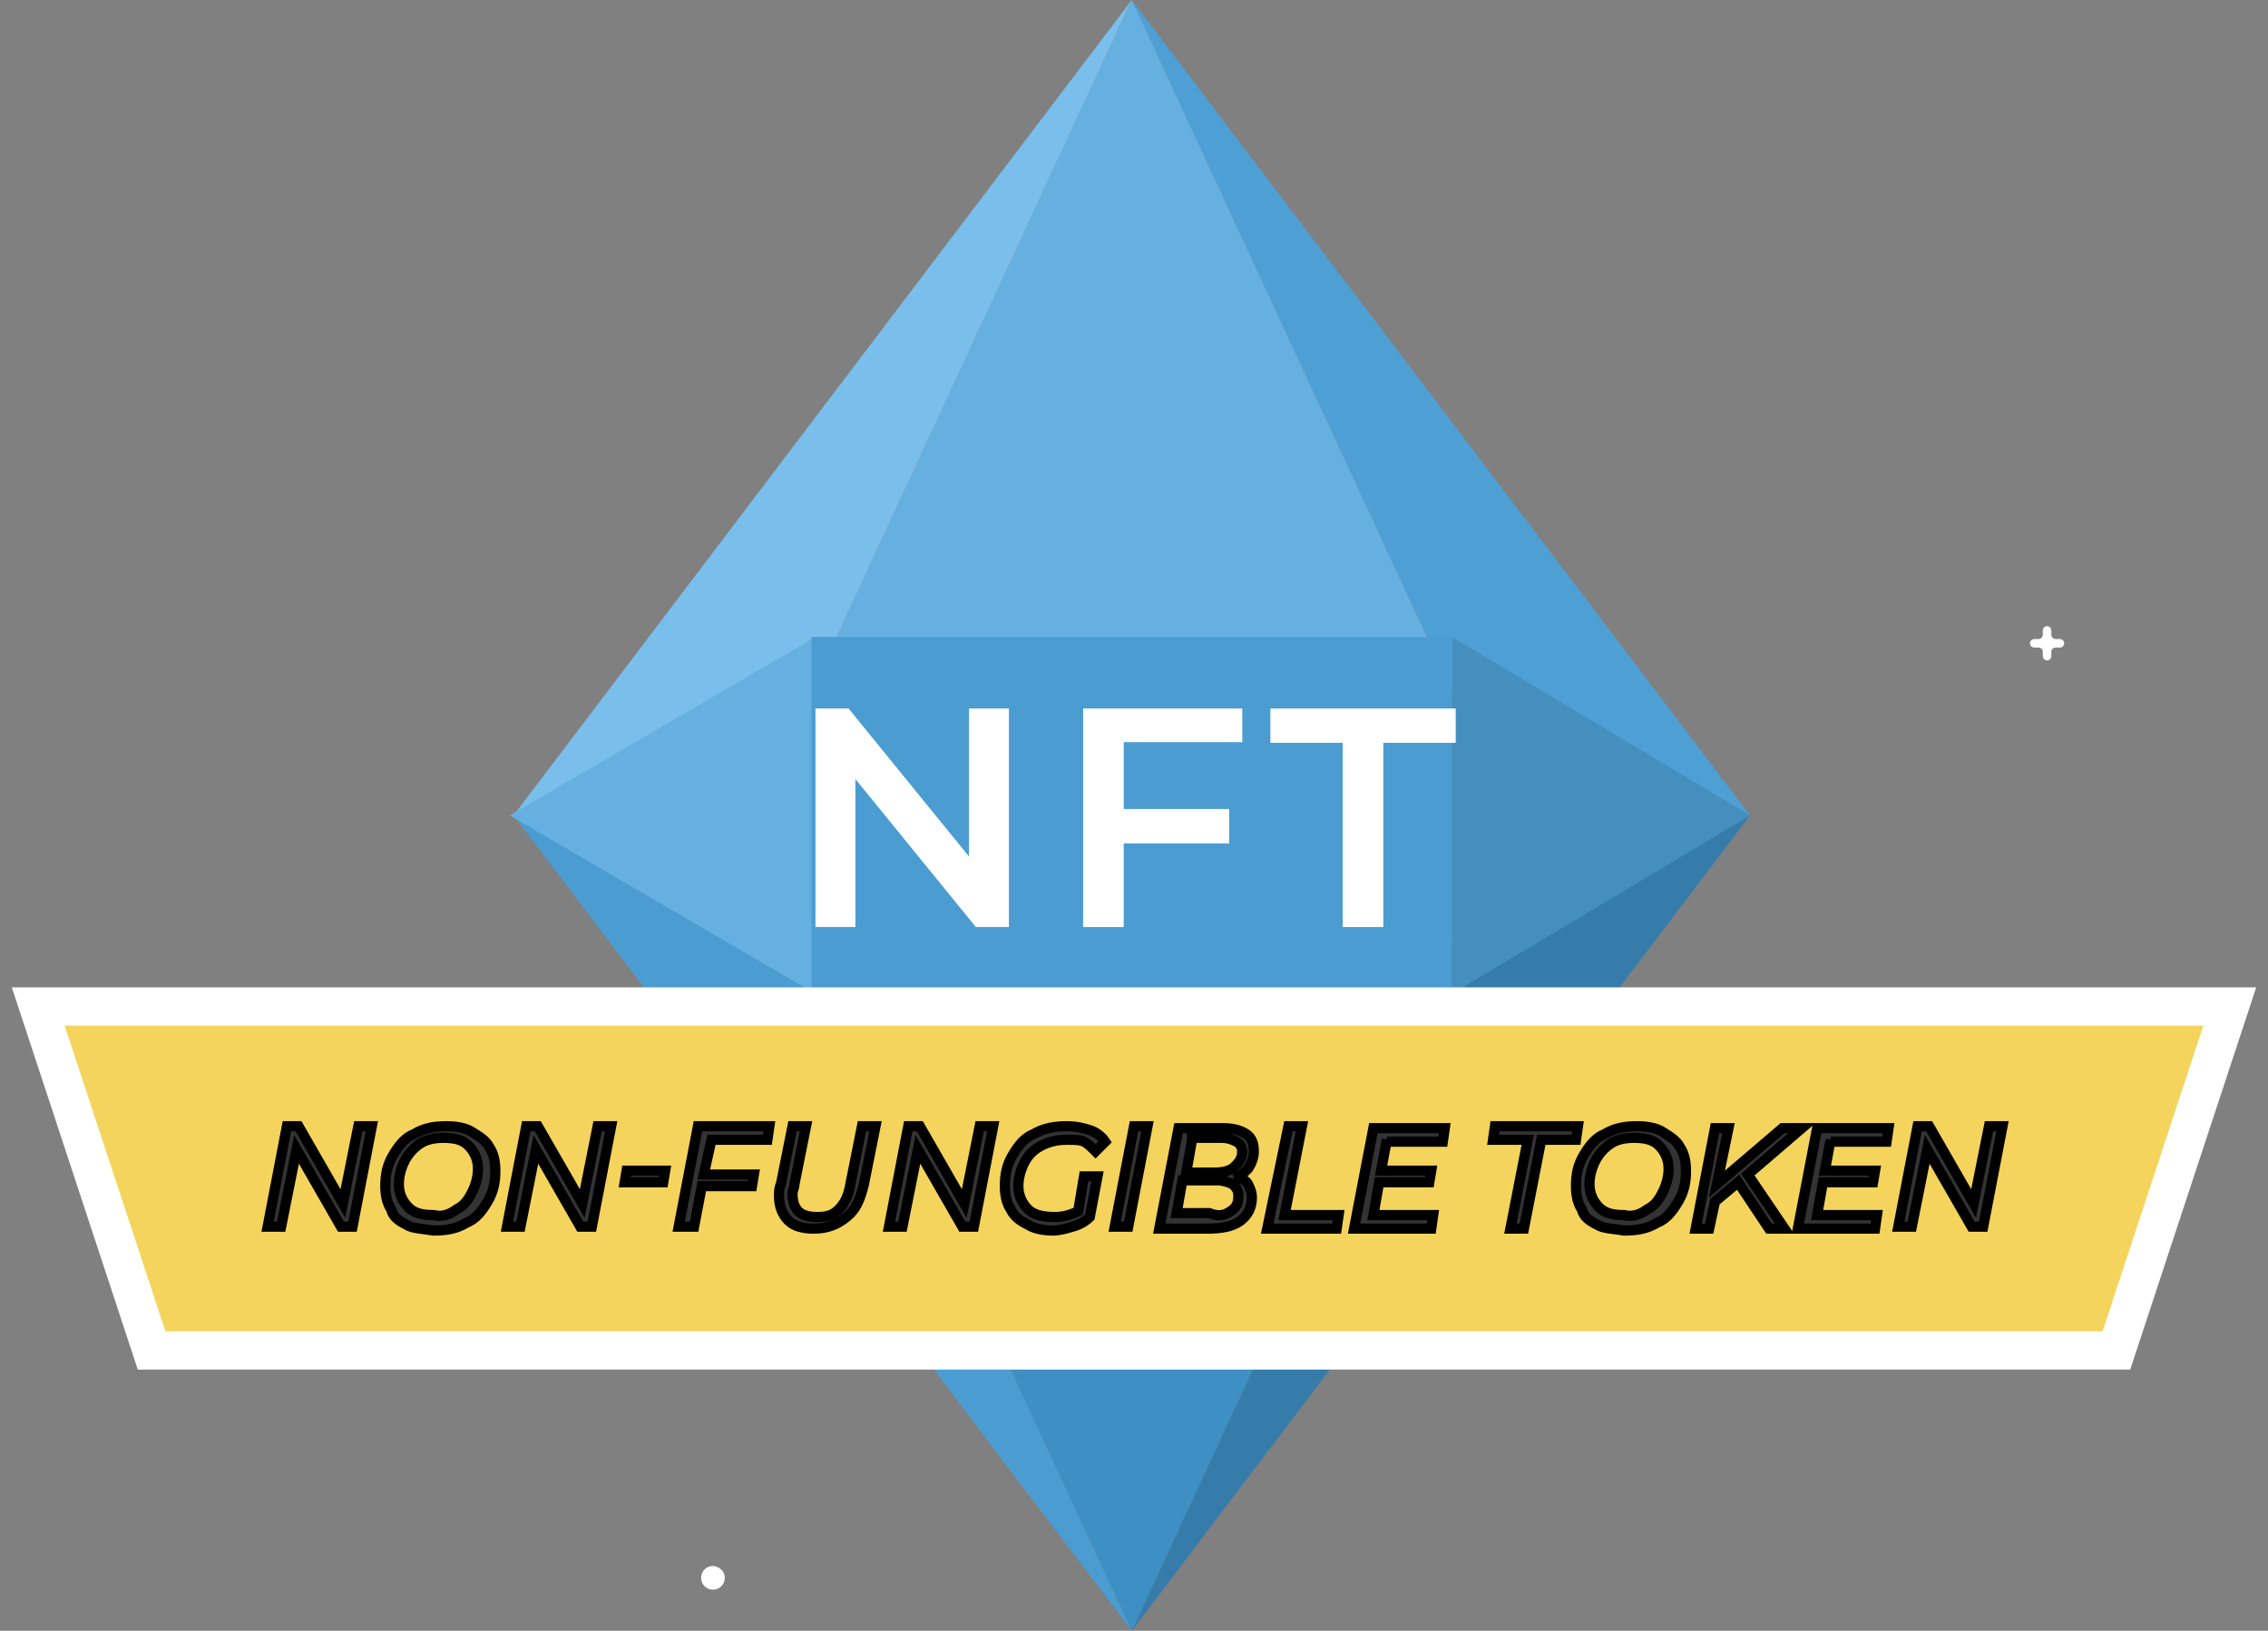 <svg width="178" height="128" viewBox="0 0 178 128" fill="none" xmlns="http://www.w3.org/2000/svg">
<rect x="0" y="0" width="178" height="128" fill="#808080" stroke="none"/>
<path d="M137.349 64L88.826 0L113.962 54.256L137.349 64Z" fill="#4E9FD4"/>
<path d="M88.826 0L40.303 64L63.691 54.256L88.826 0Z" fill="#7ABEEB"/>
<path d="M113.962 73.744L88.826 128L137.349 64L113.962 73.744Z" fill="#357CAB"/>
<path d="M40.303 64L88.826 128L63.691 73.744L40.303 64Z" fill="#4B9CD1"/>
<path d="M113.961 77.999L137.349 64L113.961 50V77.999Z" fill="#458FBF"/>
<path d="M113.96 54.256L88.825 0L63.69 54.256H113.96Z" fill="#66B0E1"/>
<path d="M63.69 73.744L88.825 128L113.96 73.744H63.69Z" fill="#3D8FC4"/>
<path d="M64 50L40 64L64 78V50Z" fill="#66B0E1"/>
<path d="M113.96 50H63.69V77.955H113.96V50Z" fill="#4B9CD1"/>
<path d="M56.886 123.843C56.886 124.365 56.477 124.774 55.957 124.774C55.436 124.774 55.027 124.365 55.027 123.843C55.027 123.322 55.436 122.913 55.957 122.913C56.477 122.95 56.886 123.36 56.886 123.843Z" fill="white"/>
<path d="M166.101 106H11.899L3 79H175L166.101 106Z" fill="#F4D45D" stroke="white" stroke-width="3"/>
<path d="M29.182 88.399L27.668 96.282H26.759L23.276 90.218L22.064 96.282H21.004L22.518 88.399H23.427L26.91 94.463L28.122 88.399H29.182Z" fill="#333333" stroke="black" stroke-width="0.8"/>
<path d="M31.908 96.13C31.302 95.827 30.848 95.524 30.697 94.917C30.394 94.463 30.242 93.856 30.242 93.098C30.242 92.189 30.394 91.431 30.848 90.673C31.302 89.915 31.757 89.308 32.514 89.005C33.271 88.55 34.029 88.399 35.089 88.399C35.846 88.399 36.603 88.55 37.057 88.854C37.512 89.157 38.118 89.46 38.421 90.066C38.724 90.521 38.875 91.127 38.875 91.885C38.875 92.795 38.724 93.553 38.269 94.311C37.815 95.069 37.36 95.675 36.603 95.978C35.846 96.433 35.089 96.585 34.029 96.585C33.12 96.433 32.362 96.433 31.908 96.13ZM35.846 94.917C36.452 94.614 36.755 94.159 37.057 93.553C37.361 92.947 37.512 92.34 37.512 91.734C37.512 90.976 37.209 90.37 36.755 89.915C36.3 89.46 35.694 89.308 34.786 89.308C34.029 89.308 33.423 89.46 32.968 89.763C32.514 90.066 32.06 90.521 31.757 91.127C31.454 91.734 31.302 92.34 31.302 92.947C31.302 93.705 31.605 94.311 32.06 94.766C32.514 95.221 33.12 95.372 34.029 95.372C34.634 95.524 35.24 95.372 35.846 94.917Z" fill="#333333" stroke="black" stroke-width="0.8"/>
<path d="M47.965 88.399L46.451 96.282H45.542L42.059 90.218L40.847 96.282H39.787L41.302 88.399H42.21L45.694 94.463L46.905 88.399H47.965Z" fill="#333333" stroke="black" stroke-width="0.8"/>
<path d="M49.177 91.886H52.206L52.054 92.795H49.025L49.177 91.886Z" fill="#333333" stroke="black" stroke-width="0.8"/>
<path d="M55.838 89.46L55.233 92.189H59.17L59.019 93.098H55.081L54.475 96.282H53.264L54.778 88.399H60.382L60.23 89.46H55.838Z" fill="#333333" stroke="black" stroke-width="0.8"/>
<path d="M61.896 95.827C61.442 95.372 61.139 94.766 61.139 93.856C61.139 93.553 61.139 93.25 61.29 92.947L62.199 88.399H63.259L62.35 92.947C62.35 93.25 62.199 93.401 62.199 93.705C62.199 94.311 62.35 94.766 62.653 95.069C62.956 95.372 63.41 95.524 64.168 95.524C64.925 95.524 65.379 95.372 65.834 94.917C66.288 94.463 66.591 93.856 66.742 92.947L67.651 88.399H68.711L67.803 92.947C67.5 94.159 67.197 94.917 66.439 95.524C65.682 96.13 64.925 96.433 63.865 96.433C63.108 96.433 62.35 96.282 61.896 95.827Z" fill="#333333" stroke="black" stroke-width="0.8"/>
<path d="M77.948 88.399L76.433 96.282H75.525L72.041 90.218L70.83 96.282H69.769L71.284 88.399H72.193L75.676 94.463L76.888 88.399H77.948Z" fill="#333333" stroke="black" stroke-width="0.8"/>
<path d="M85.075 92.34H86.135L85.529 95.524C85.226 95.827 84.772 96.13 84.166 96.282C83.712 96.433 83.106 96.585 82.651 96.585C81.894 96.585 81.137 96.433 80.683 96.13C80.077 95.827 79.623 95.524 79.32 94.917C79.017 94.463 78.865 93.856 78.865 93.098C78.865 92.189 79.017 91.431 79.471 90.673C79.925 89.915 80.38 89.308 81.137 89.005C81.894 88.55 82.803 88.399 83.712 88.399C84.469 88.399 85.075 88.55 85.529 88.702C85.984 88.854 86.438 89.157 86.741 89.612L85.984 90.37C85.681 90.066 85.378 89.763 85.075 89.612C84.772 89.46 84.317 89.46 83.712 89.46C82.954 89.46 82.349 89.612 81.743 89.915C81.137 90.218 80.683 90.673 80.38 91.279C80.077 91.885 79.925 92.492 79.925 93.098C79.925 93.856 80.228 94.463 80.683 94.917C81.137 95.372 81.894 95.524 82.803 95.524C83.409 95.524 84.015 95.372 84.62 95.069L85.075 92.34Z" fill="#333333" stroke="black" stroke-width="0.8"/>
<path d="M89.001 88.399H90.061L88.546 96.282H87.486L89.001 88.399Z" fill="#333333" stroke="black" stroke-width="0.8"/>
<path d="M97.947 92.946C98.099 93.25 98.25 93.553 98.25 94.007C98.25 94.766 97.947 95.372 97.341 95.827C96.736 96.281 95.827 96.433 94.767 96.433H90.981L92.495 88.55H95.978C96.736 88.55 97.341 88.702 97.796 89.005C98.25 89.308 98.402 89.763 98.402 90.369C98.402 90.824 98.25 91.279 97.947 91.734C97.644 92.037 97.341 92.34 96.887 92.492C97.493 92.492 97.796 92.643 97.947 92.946ZM96.584 95.069C97.039 94.766 97.19 94.462 97.19 93.856C97.19 93.401 97.039 93.25 96.736 92.946C96.433 92.795 95.978 92.643 95.524 92.643H92.798L92.344 95.22H94.918C95.675 95.523 96.13 95.372 96.584 95.069ZM93.555 89.46L93.101 92.037H95.373C95.978 92.037 96.584 91.885 96.887 91.582C97.19 91.279 97.493 90.976 97.493 90.369C97.493 90.066 97.341 89.763 97.039 89.611C96.736 89.46 96.433 89.308 95.827 89.308H93.555V89.46Z" fill="#333333" stroke="black" stroke-width="0.8"/>
<path d="M101.121 88.399H102.181L100.818 95.372H105.059L104.907 96.433H99.455L101.121 88.399Z" fill="#333333" stroke="black" stroke-width="0.8"/>
<path d="M108.846 89.46L108.392 91.885H112.33L112.178 92.795H108.24L107.786 95.372H112.481L112.33 96.433H106.271L107.786 88.55H113.39L113.238 89.611H108.846V89.46Z" fill="#333333" stroke="black" stroke-width="0.8"/>
<path d="M119.904 89.46H117.178L117.329 88.399H123.842L123.69 89.46H120.964L119.601 96.433H118.541L119.904 89.46Z" fill="#333333" stroke="black" stroke-width="0.8"/>
<path d="M125.353 96.13C124.748 95.827 124.293 95.524 124.142 94.917C123.839 94.463 123.688 93.856 123.688 93.098C123.688 92.189 123.839 91.431 124.293 90.673C124.748 89.915 125.202 89.308 125.959 89.005C126.717 88.55 127.474 88.399 128.534 88.399C129.291 88.399 130.048 88.55 130.503 88.854C130.957 89.157 131.563 89.46 131.866 90.066C132.169 90.521 132.32 91.127 132.32 91.885C132.32 92.795 132.169 93.553 131.714 94.311C131.26 95.069 130.806 95.675 130.048 95.978C129.291 96.433 128.534 96.585 127.474 96.585C126.565 96.433 125.808 96.433 125.353 96.13ZM129.291 94.917C129.897 94.614 130.2 94.159 130.503 93.553C130.806 92.947 130.957 92.34 130.957 91.734C130.957 90.976 130.654 90.37 130.2 89.915C129.746 89.46 129.14 89.308 128.231 89.308C127.474 89.308 126.868 89.46 126.414 89.763C125.959 90.066 125.505 90.521 125.202 91.127C124.899 91.734 124.748 92.34 124.748 92.947C124.748 93.705 125.051 94.311 125.505 94.766C125.959 95.221 126.565 95.372 127.474 95.372C128.08 95.524 128.685 95.372 129.291 94.917Z" fill="#333333" stroke="black" stroke-width="0.8"/>
<path d="M137.171 92.189L140.049 96.433H138.837L136.414 92.795L134.597 94.311L134.142 96.433H133.082L134.597 88.55H135.657L134.748 92.946L139.897 88.55H141.412L137.171 92.189Z" fill="#333333" stroke="black" stroke-width="0.8"/>
<path d="M143.674 89.46L143.22 91.885H147.158L147.006 92.795H143.069L142.614 95.372H147.309L147.158 96.433H141.1L142.614 88.55H148.218L148.066 89.611H143.674V89.46Z" fill="#333333" stroke="black" stroke-width="0.8"/>
<path d="M157.163 88.399L155.648 96.282H154.74L151.256 90.218L150.045 96.282H148.984L150.499 88.399H151.408L154.891 94.463L156.103 88.399H157.163Z" fill="#333333" stroke="black" stroke-width="0.8"/>
<path d="M161.665 50.156H161.33C161.144 50.156 160.995 50.007 160.995 49.821V49.486C160.995 49.337 160.884 49.188 160.735 49.151C160.512 49.114 160.326 49.262 160.326 49.486V49.821C160.326 50.007 160.177 50.156 159.991 50.156H159.657C159.508 50.156 159.359 50.267 159.322 50.416C159.285 50.639 159.434 50.825 159.657 50.825H159.991C160.177 50.825 160.326 50.974 160.326 51.16V51.495C160.326 51.644 160.438 51.793 160.586 51.83C160.809 51.867 160.995 51.719 160.995 51.495V51.16C160.995 50.974 161.144 50.825 161.33 50.825H161.665C161.888 50.825 162.036 50.639 161.999 50.416C161.962 50.267 161.813 50.156 161.665 50.156Z" fill="white"/>
<path d="M79.182 55.608V72.764H76.587L67.134 61.147V72.764H64V55.608H66.596L76.048 67.225V55.608H79.182Z" fill="white"/>
<path d="M88.193 58.255V63.5H96.47V66.196H88.193V72.764H85.01V55.608H97.498V58.255H88.193Z" fill="white"/>
<path d="M105.384 58.304H99.703V55.608H114.249V58.304H108.568V72.764H105.384V58.304Z" fill="white"/>
</svg>
